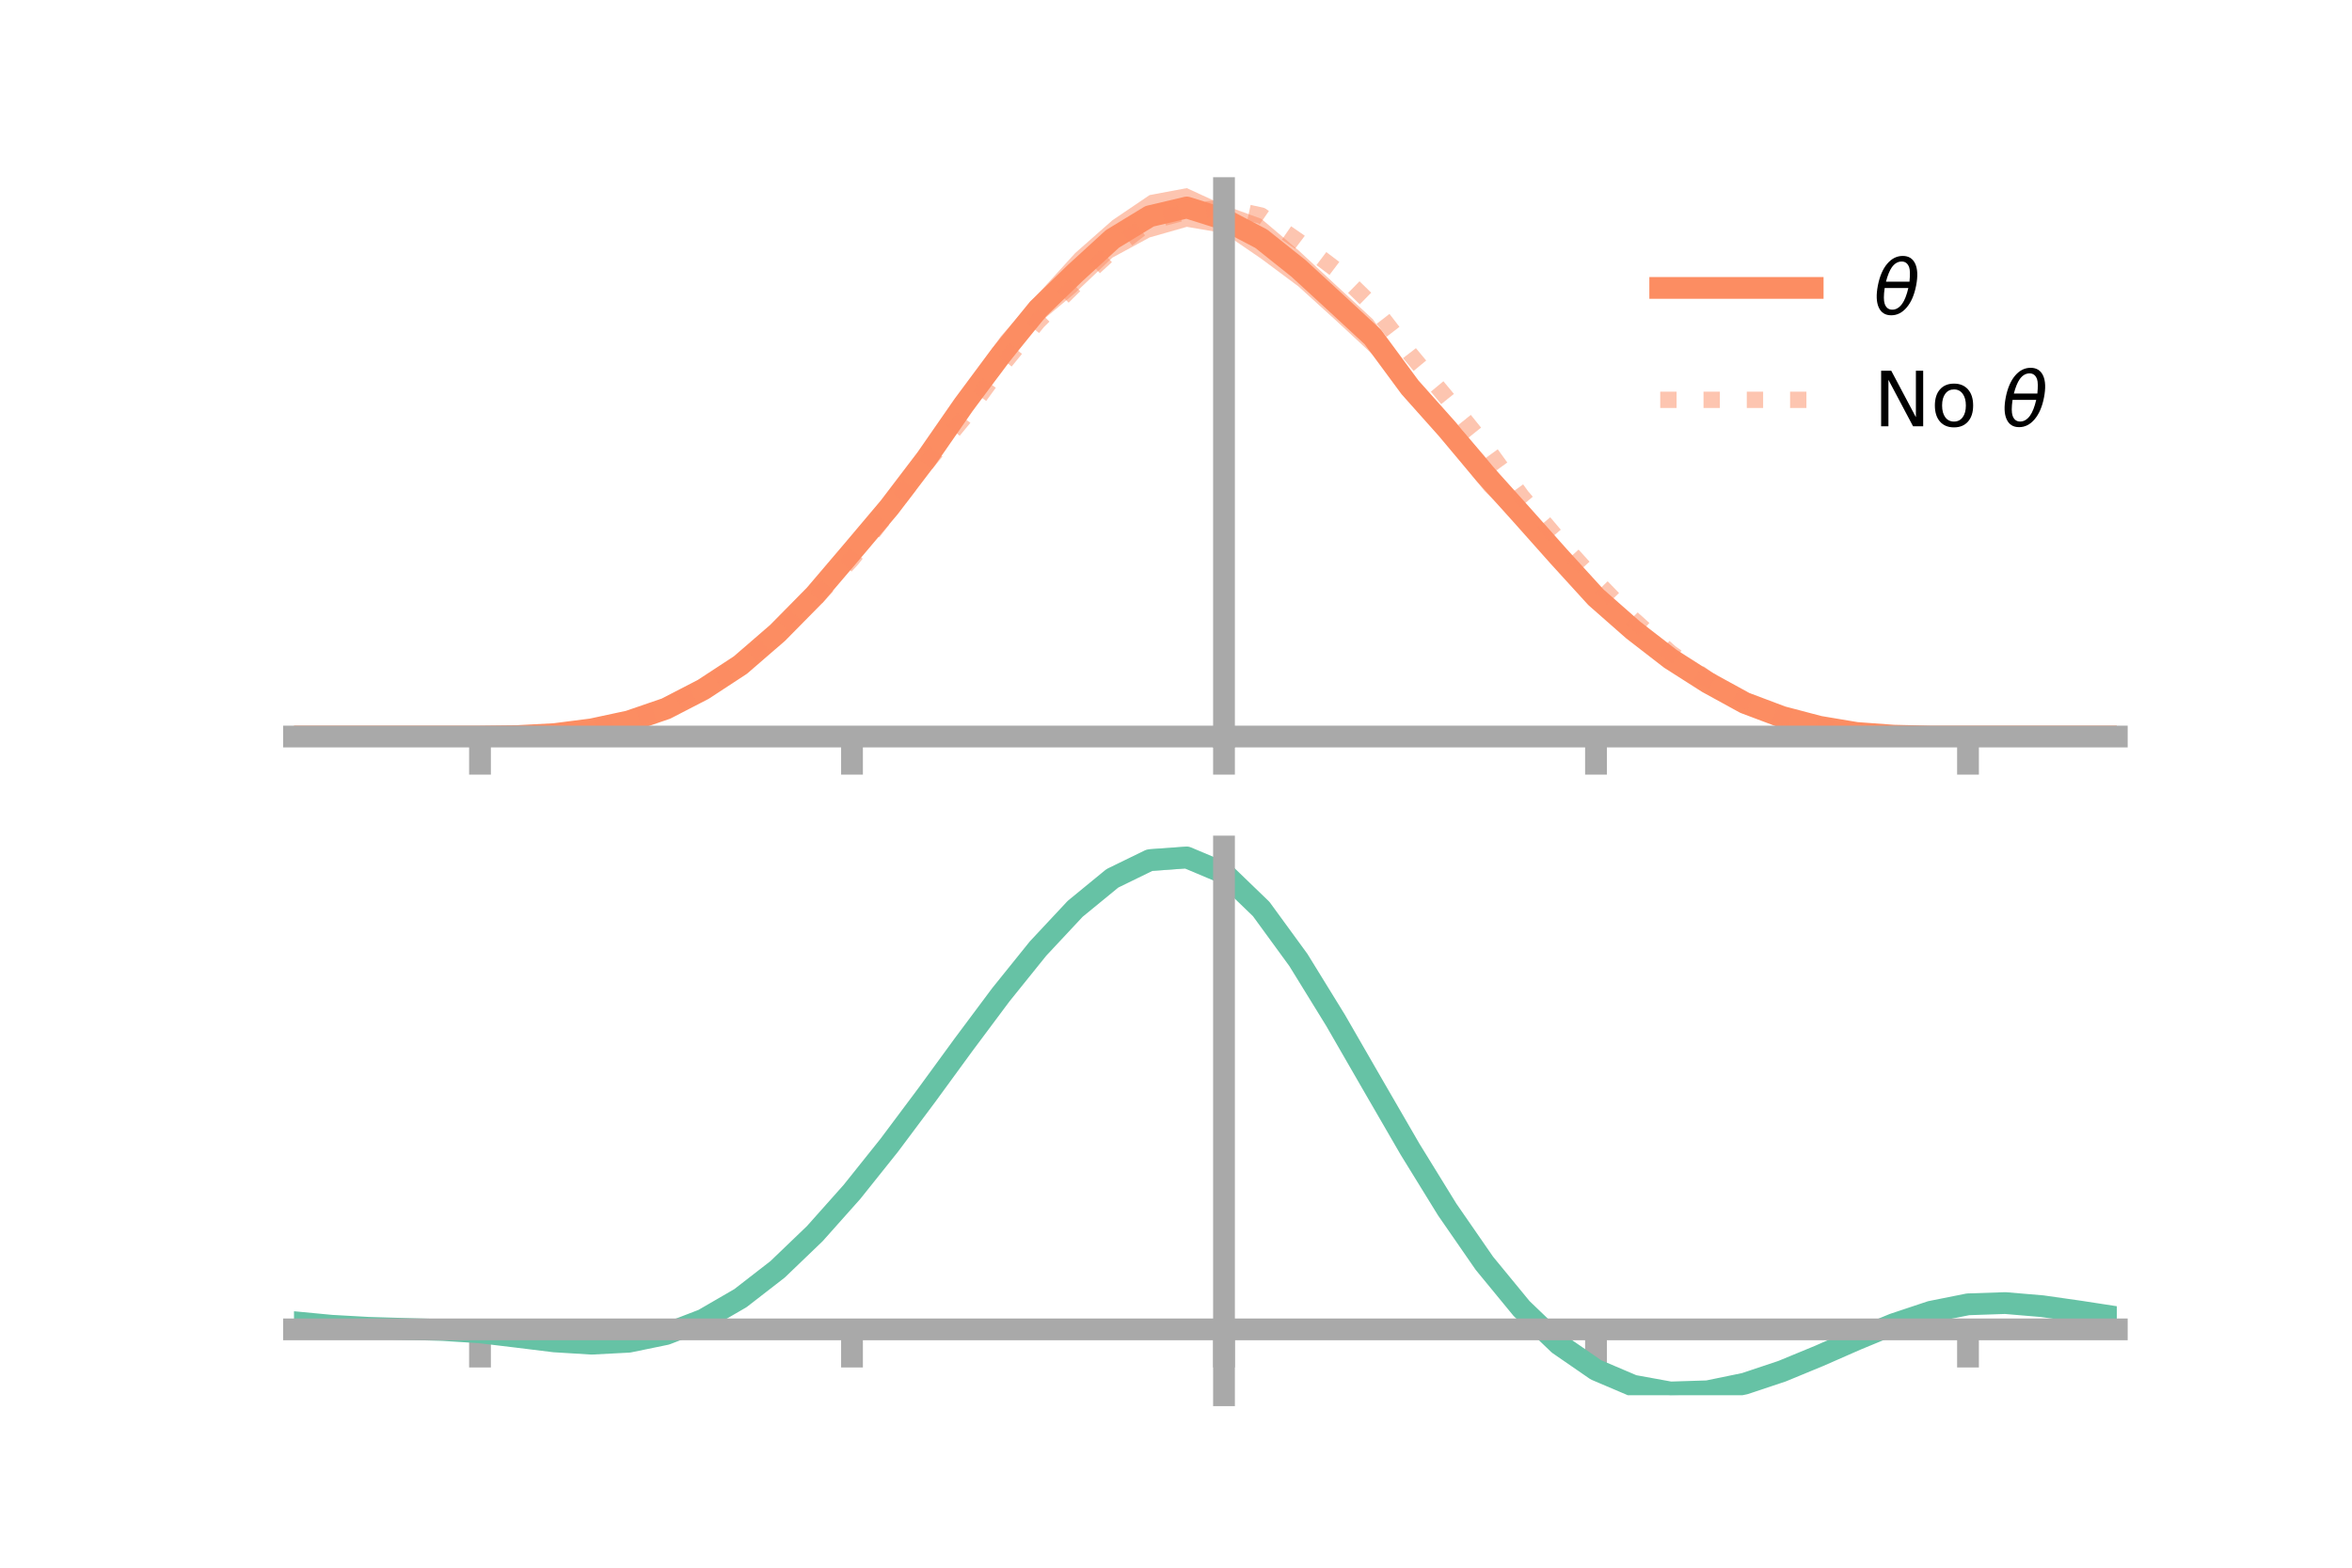 <?xml version="1.0" encoding="utf-8" standalone="no"?>
<!DOCTYPE svg PUBLIC "-//W3C//DTD SVG 1.1//EN"
  "http://www.w3.org/Graphics/SVG/1.1/DTD/svg11.dtd">
<!-- Created with matplotlib (https://matplotlib.org/) -->
<svg height="144pt" version="1.1" viewBox="0 0 216 144" width="216pt" xmlns="http://www.w3.org/2000/svg" xmlns:xlink="http://www.w3.org/1999/xlink">
 <defs>
  <style type="text/css">*{stroke-linecap:butt;stroke-linejoin:round;}</style>
 </defs>
 <g id="figure_1">
  <g id="patch_1">
   <path d="M 0 144 
L 216 144 
L 216 0 
L 0 0 
z
" style="fill:none;"/>
  </g>
  <g id="axes_1">
   <g id="patch_2">
    <path d="M 27 67.68 
L 194.4 67.68 
L 194.4 17.28 
L 27 17.28 
z
" style="fill:none;"/>
   </g>
   <g id="PolyCollection_1">
    <path clip-path="url(#p0338bdeee9)" d="M 27 67.652 
L 27 67.652 
L 30.416 67.652 
L 33.833 67.652 
L 37.249 67.652 
L 40.665 67.652 
L 44.082 67.651 
L 47.498 67.583 
L 50.914 67.343 
L 54.331 66.84 
L 57.747 65.986 
L 61.163 64.723 
L 64.58 62.826 
L 67.996 60.523 
L 71.412 57.309 
L 74.829 53.748 
L 78.245 49.587 
L 81.661 45.34 
L 85.078 40.665 
L 88.494 35.778 
L 91.91 30.902 
L 95.327 27.005 
L 98.743 23.246 
L 102.159 20.233 
L 105.576 17.918 
L 108.992 17.28 
L 112.408 18.852 
L 115.824 20.09 
L 119.241 22.988 
L 122.657 26.163 
L 126.073 29.319 
L 129.49 34.145 
L 132.906 38.023 
L 136.322 41.88 
L 139.739 46.143 
L 143.155 49.929 
L 146.571 53.721 
L 149.988 57.08 
L 153.404 59.677 
L 156.82 62.188 
L 160.237 63.965 
L 163.653 65.475 
L 167.069 66.492 
L 170.486 67.188 
L 173.902 67.483 
L 177.318 67.63 
L 180.735 67.652 
L 184.151 67.652 
L 187.567 67.652 
L 190.984 67.652 
L 194.4 67.652 
L 194.4 67.652 
L 194.4 67.652 
L 190.984 67.652 
L 187.567 67.652 
L 184.151 67.652 
L 180.735 67.652 
L 177.318 67.68 
L 173.902 67.668 
L 170.486 67.461 
L 167.069 67.012 
L 163.653 66.228 
L 160.237 65.168 
L 156.82 63.196 
L 153.404 61.352 
L 149.988 58.662 
L 146.571 56.01 
L 143.155 52.309 
L 139.739 48.421 
L 136.322 45.087 
L 132.906 40.799 
L 129.49 37.014 
L 126.073 32.578 
L 122.657 29.408 
L 119.241 26.307 
L 115.824 23.76 
L 112.408 21.42 
L 108.992 20.836 
L 105.576 21.811 
L 102.159 23.664 
L 98.743 26.907 
L 95.327 29.766 
L 91.91 34.289 
L 88.494 38.611 
L 85.078 43.574 
L 81.661 47.877 
L 78.245 51.725 
L 74.829 55.585 
L 71.412 58.959 
L 67.996 61.653 
L 64.58 63.823 
L 61.163 65.457 
L 57.747 66.539 
L 54.331 67.151 
L 50.914 67.521 
L 47.498 67.642 
L 44.082 67.652 
L 40.665 67.652 
L 37.249 67.652 
L 33.833 67.652 
L 30.416 67.652 
L 27 67.652 
z
" style="fill:#fc8d62;fill-opacity:0.5;"/>
   </g>
   <g id="matplotlib.axis_1">
    <g id="xtick_1">
     <g id="line2d_1">
      <defs>
       <path d="M 0 0 
L 0 3.5 
" id="m3ebd3f93ea" style="stroke:#a9a9a9;stroke-width:2;"/>
      </defs>
      <g>
       <use style="fill:#a9a9a9;stroke:#a9a9a9;stroke-width:2;" x="44.082" xlink:href="#m3ebd3f93ea" y="67.652"/>
      </g>
     </g>
    </g>
    <g id="xtick_2">
     <g id="line2d_2">
      <g>
       <use style="fill:#a9a9a9;stroke:#a9a9a9;stroke-width:2;" x="78.245" xlink:href="#m3ebd3f93ea" y="67.652"/>
      </g>
     </g>
    </g>
    <g id="xtick_3">
     <g id="line2d_3">
      <g>
       <use style="fill:#a9a9a9;stroke:#a9a9a9;stroke-width:2;" x="112.408" xlink:href="#m3ebd3f93ea" y="67.652"/>
      </g>
     </g>
    </g>
    <g id="xtick_4">
     <g id="line2d_4">
      <g>
       <use style="fill:#a9a9a9;stroke:#a9a9a9;stroke-width:2;" x="146.571" xlink:href="#m3ebd3f93ea" y="67.652"/>
      </g>
     </g>
    </g>
    <g id="xtick_5">
     <g id="line2d_5">
      <g>
       <use style="fill:#a9a9a9;stroke:#a9a9a9;stroke-width:2;" x="180.735" xlink:href="#m3ebd3f93ea" y="67.652"/>
      </g>
     </g>
    </g>
   </g>
   <g id="matplotlib.axis_2"/>
   <g id="line2d_6">
    <path clip-path="url(#p0338bdeee9)" d="M 27 67.652 
L 30.416 67.652 
L 33.833 67.652 
L 37.249 67.652 
L 40.665 67.652 
L 44.082 67.652 
L 47.498 67.612 
L 50.914 67.432 
L 54.331 66.995 
L 57.747 66.262 
L 61.163 65.09 
L 64.58 63.325 
L 67.996 61.088 
L 71.412 58.134 
L 74.829 54.667 
L 78.245 50.656 
L 81.661 46.608 
L 85.078 42.12 
L 88.494 37.195 
L 91.91 32.596 
L 95.327 28.386 
L 98.743 25.076 
L 102.159 21.949 
L 105.576 19.865 
L 108.992 19.058 
L 112.408 20.136 
L 115.824 21.925 
L 119.241 24.648 
L 122.657 27.785 
L 126.073 30.948 
L 129.49 35.58 
L 132.906 39.411 
L 136.322 43.484 
L 139.739 47.282 
L 143.155 51.119 
L 146.571 54.866 
L 149.988 57.871 
L 153.404 60.514 
L 156.82 62.692 
L 160.237 64.566 
L 163.653 65.852 
L 167.069 66.752 
L 170.486 67.325 
L 173.902 67.575 
L 177.318 67.655 
L 180.735 67.652 
L 184.151 67.652 
L 187.567 67.652 
L 190.984 67.652 
L 194.4 67.652 
" style="fill:none;stroke:#fc8d62;stroke-linecap:square;stroke-width:2;"/>
   </g>
   <g id="line2d_7">
    <path clip-path="url(#p0338bdeee9)" d="M 27 67.652 
L 30.416 67.652 
L 33.833 67.652 
L 37.249 67.652 
L 40.665 67.652 
L 44.082 67.652 
L 47.498 67.62 
L 50.914 67.435 
L 54.331 66.981 
L 57.747 66.219 
L 61.163 64.983 
L 64.58 63.233 
L 67.996 60.965 
L 71.412 58.225 
L 74.829 55.039 
L 78.245 51.354 
L 81.661 46.98 
L 85.078 42.551 
L 88.494 38.419 
L 91.91 33.702 
L 95.327 29.527 
L 98.743 26.153 
L 102.159 23.024 
L 105.576 20.344 
L 108.992 19.451 
L 112.408 19.058 
L 115.824 19.801 
L 119.241 22.157 
L 122.657 24.738 
L 126.073 28.078 
L 129.49 32.5 
L 132.906 36.612 
L 136.322 40.854 
L 139.739 45.576 
L 143.155 49.598 
L 146.571 53.362 
L 149.988 56.894 
L 153.404 59.952 
L 156.82 62.389 
L 160.237 64.341 
L 163.653 65.764 
L 167.069 66.708 
L 170.486 67.311 
L 173.902 67.563 
L 177.318 67.645 
L 180.735 67.652 
L 184.151 67.652 
L 187.567 67.652 
L 190.984 67.652 
L 194.4 67.652 
" style="fill:none;stroke:#fc8d62;stroke-dasharray:1.5,2.475;stroke-dashoffset:0;stroke-opacity:0.5;stroke-width:1.5;"/>
   </g>
   <g id="patch_3">
    <path d="M 112.408 67.68 
L 112.408 17.28 
" style="fill:none;stroke:#a9a9a9;stroke-linecap:square;stroke-linejoin:miter;stroke-width:2;"/>
   </g>
   <g id="patch_4">
    <path d="M 194.4 67.68 
L 194.4 17.28 
" style="fill:none;"/>
   </g>
   <g id="patch_5">
    <path d="M 27 67.652 
L 194.4 67.652 
" style="fill:none;stroke:#a9a9a9;stroke-linecap:square;stroke-linejoin:miter;stroke-width:2;"/>
   </g>
   <g id="patch_6">
    <path d="M 27 17.28 
L 194.4 17.28 
" style="fill:none;"/>
   </g>
   <g id="legend_1">
    <g id="line2d_8">
     <path d="M 152.47 26.449 
L 166.47 26.449 
" style="fill:none;stroke:#fc8d62;stroke-linecap:square;stroke-width:2;"/>
    </g>
    <g id="line2d_9"/>
    <g id="text_1">
     <!-- $\theta$ -->
     <g transform="translate(172.07 28.899)scale(0.07 -0.07)">
      <defs>
       <path d="M 45.516 34.672 
L 14.453 34.672 
Q 12.359 20.062 14.5 13.875 
Q 17.188 6.25 24.469 6.25 
Q 31.781 6.25 37.359 13.922 
Q 42.234 20.656 45.516 34.672 
z
M 47.016 42.969 
Q 48.344 56.844 46.625 61.719 
Q 43.953 69.438 36.766 69.438 
Q 29.297 69.438 23.828 61.812 
Q 19.531 55.672 16.156 42.969 
z
M 38.188 76.766 
Q 49.906 76.766 54.594 66.406 
Q 59.281 56.109 55.719 37.844 
Q 52.203 19.625 43.453 9.281 
Q 34.766 -1.125 23.047 -1.125 
Q 11.281 -1.125 6.641 9.281 
Q 2 19.625 5.516 37.844 
Q 9.078 56.109 17.719 66.406 
Q 26.422 76.766 38.188 76.766 
z
" id="DejaVuSans-Oblique-952"/>
      </defs>
      <use transform="translate(0 0.234)" xlink:href="#DejaVuSans-Oblique-952"/>
     </g>
    </g>
    <g id="line2d_10">
     <path d="M 152.47 36.724 
L 166.47 36.724 
" style="fill:none;stroke:#fc8d62;stroke-dasharray:1.5,2.475;stroke-dashoffset:0;stroke-opacity:0.5;stroke-width:1.5;"/>
    </g>
    <g id="line2d_11"/>
    <g id="text_2">
     <!-- No $\theta$ -->
     <g transform="translate(172.07 39.174)scale(0.07 -0.07)">
      <defs>
       <path d="M 9.812 72.906 
L 23.094 72.906 
L 55.422 11.922 
L 55.422 72.906 
L 64.984 72.906 
L 64.984 0 
L 51.703 0 
L 19.391 60.984 
L 19.391 0 
L 9.812 0 
z
" id="DejaVuSans-78"/>
       <path d="M 30.609 48.391 
Q 23.391 48.391 19.188 42.75 
Q 14.984 37.109 14.984 27.297 
Q 14.984 17.484 19.156 11.844 
Q 23.344 6.203 30.609 6.203 
Q 37.797 6.203 41.984 11.859 
Q 46.188 17.531 46.188 27.297 
Q 46.188 37.016 41.984 42.703 
Q 37.797 48.391 30.609 48.391 
z
M 30.609 56 
Q 42.328 56 49.016 48.375 
Q 55.719 40.766 55.719 27.297 
Q 55.719 13.875 49.016 6.219 
Q 42.328 -1.422 30.609 -1.422 
Q 18.844 -1.422 12.172 6.219 
Q 5.516 13.875 5.516 27.297 
Q 5.516 40.766 12.172 48.375 
Q 18.844 56 30.609 56 
z
" id="DejaVuSans-111"/>
       <path id="DejaVuSans-32"/>
      </defs>
      <use transform="translate(0 0.234)" xlink:href="#DejaVuSans-78"/>
      <use transform="translate(74.805 0.234)" xlink:href="#DejaVuSans-111"/>
      <use transform="translate(135.986 0.234)" xlink:href="#DejaVuSans-32"/>
      <use transform="translate(167.773 0.234)" xlink:href="#DejaVuSans-Oblique-952"/>
     </g>
    </g>
   </g>
  </g>
  <g id="axes_2">
   <g id="patch_7">
    <path d="M 27 128.16 
L 194.4 128.16 
L 194.4 77.76 
L 27 77.76 
z
" style="fill:none;"/>
   </g>
   <g id="PolyCollection_2">
    <path clip-path="url(#pefaa3a4fc7)" d="M 27 121.495 
L 27 121.404 
L 30.416 121.739 
L 33.833 121.933 
L 37.249 122.033 
L 40.665 122.131 
L 44.082 122.349 
L 47.498 122.756 
L 50.914 123.165 
L 54.331 123.364 
L 57.747 123.179 
L 61.163 122.475 
L 64.58 121.143 
L 67.996 119.121 
L 71.412 116.405 
L 74.829 113.039 
L 78.245 109.103 
L 81.661 104.72 
L 85.078 100.043 
L 88.494 95.259 
L 91.91 90.585 
L 95.327 86.259 
L 98.743 82.538 
L 102.159 79.694 
L 105.576 78.007 
L 108.992 77.76 
L 112.408 79.226 
L 115.824 82.571 
L 119.241 87.324 
L 122.657 92.952 
L 126.073 98.97 
L 129.49 104.966 
L 132.906 110.602 
L 136.322 115.624 
L 139.739 119.849 
L 143.155 123.173 
L 146.571 125.556 
L 149.988 127.023 
L 153.404 127.65 
L 156.82 127.551 
L 160.237 126.864 
L 163.653 125.747 
L 167.069 124.368 
L 170.486 122.9 
L 173.902 121.516 
L 177.318 120.392 
L 180.735 119.712 
L 184.151 119.599 
L 187.567 119.895 
L 190.984 120.395 
L 194.4 120.936 
L 194.4 121.054 
L 194.4 121.054 
L 190.984 120.543 
L 187.567 120.068 
L 184.151 119.788 
L 180.735 119.906 
L 177.318 120.593 
L 173.902 121.747 
L 170.486 123.185 
L 167.069 124.719 
L 163.653 126.159 
L 160.237 127.324 
L 156.82 128.043 
L 153.404 128.16 
L 149.988 127.546 
L 146.571 126.103 
L 143.155 123.773 
L 139.739 120.545 
L 136.322 116.454 
L 132.906 111.598 
L 129.49 106.145 
L 126.073 100.338 
L 122.657 94.502 
L 119.241 89.039 
L 115.824 84.422 
L 112.408 81.176 
L 108.992 79.764 
L 105.576 80.016 
L 102.159 81.661 
L 98.743 84.417 
L 95.327 88.009 
L 91.91 92.17 
L 88.494 96.653 
L 85.078 101.227 
L 81.661 105.686 
L 78.245 109.855 
L 74.829 113.591 
L 71.412 116.784 
L 67.996 119.366 
L 64.58 121.307 
L 61.163 122.612 
L 57.747 123.312 
L 54.331 123.485 
L 50.914 123.262 
L 47.498 122.83 
L 44.082 122.416 
L 40.665 122.203 
L 37.249 122.105 
L 33.833 122.001 
L 30.416 121.811 
L 27 121.495 
z
" style="fill:#66c2a5;fill-opacity:0.5;"/>
   </g>
   <g id="matplotlib.axis_3">
    <g id="xtick_6">
     <g id="line2d_12">
      <g>
       <use style="fill:#a9a9a9;stroke:#a9a9a9;stroke-width:2;" x="44.082" xlink:href="#m3ebd3f93ea" y="122.108"/>
      </g>
     </g>
    </g>
    <g id="xtick_7">
     <g id="line2d_13">
      <g>
       <use style="fill:#a9a9a9;stroke:#a9a9a9;stroke-width:2;" x="78.245" xlink:href="#m3ebd3f93ea" y="122.108"/>
      </g>
     </g>
    </g>
    <g id="xtick_8">
     <g id="line2d_14">
      <g>
       <use style="fill:#a9a9a9;stroke:#a9a9a9;stroke-width:2;" x="112.408" xlink:href="#m3ebd3f93ea" y="122.108"/>
      </g>
     </g>
    </g>
    <g id="xtick_9">
     <g id="line2d_15">
      <g>
       <use style="fill:#a9a9a9;stroke:#a9a9a9;stroke-width:2;" x="146.571" xlink:href="#m3ebd3f93ea" y="122.108"/>
      </g>
     </g>
    </g>
    <g id="xtick_10">
     <g id="line2d_16">
      <g>
       <use style="fill:#a9a9a9;stroke:#a9a9a9;stroke-width:2;" x="180.735" xlink:href="#m3ebd3f93ea" y="122.108"/>
      </g>
     </g>
    </g>
   </g>
   <g id="matplotlib.axis_4"/>
   <g id="line2d_17">
    <path clip-path="url(#pefaa3a4fc7)" d="M 27 121.449 
L 30.416 121.775 
L 33.833 121.967 
L 37.249 122.069 
L 40.665 122.167 
L 44.082 122.383 
L 47.498 122.793 
L 50.914 123.214 
L 54.331 123.424 
L 57.747 123.246 
L 61.163 122.543 
L 64.58 121.225 
L 67.996 119.244 
L 71.412 116.595 
L 74.829 113.315 
L 78.245 109.479 
L 81.661 105.203 
L 85.078 100.635 
L 88.494 95.956 
L 91.91 91.378 
L 95.327 87.134 
L 98.743 83.478 
L 102.159 80.678 
L 105.576 79.011 
L 108.992 78.762 
L 112.408 80.201 
L 115.824 83.497 
L 119.241 88.182 
L 122.657 93.727 
L 126.073 99.654 
L 129.49 105.555 
L 132.906 111.1 
L 136.322 116.039 
L 139.739 120.197 
L 143.155 123.473 
L 146.571 125.829 
L 149.988 127.284 
L 153.404 127.905 
L 156.82 127.797 
L 160.237 127.094 
L 163.653 125.953 
L 167.069 124.543 
L 170.486 123.043 
L 173.902 121.631 
L 177.318 120.492 
L 180.735 119.809 
L 184.151 119.693 
L 187.567 119.982 
L 190.984 120.469 
L 194.4 120.995 
" style="fill:none;stroke:#66c2a5;stroke-linecap:square;stroke-width:2;"/>
   </g>
   <g id="patch_8">
    <path d="M 112.408 128.16 
L 112.408 77.76 
" style="fill:none;stroke:#a9a9a9;stroke-linecap:square;stroke-linejoin:miter;stroke-width:2;"/>
   </g>
   <g id="patch_9">
    <path d="M 194.4 128.16 
L 194.4 77.76 
" style="fill:none;"/>
   </g>
   <g id="patch_10">
    <path d="M 27 122.108 
L 194.4 122.108 
" style="fill:none;stroke:#a9a9a9;stroke-linecap:square;stroke-linejoin:miter;stroke-width:2;"/>
   </g>
   <g id="patch_11">
    <path d="M 27 77.76 
L 194.4 77.76 
" style="fill:none;"/>
   </g>
  </g>
 </g>
 <defs>
  <clipPath id="p0338bdeee9">
   <rect height="50.4" width="167.4" x="27" y="17.28"/>
  </clipPath>
  <clipPath id="pefaa3a4fc7">
   <rect height="50.4" width="167.4" x="27" y="77.76"/>
  </clipPath>
 </defs>
</svg>

